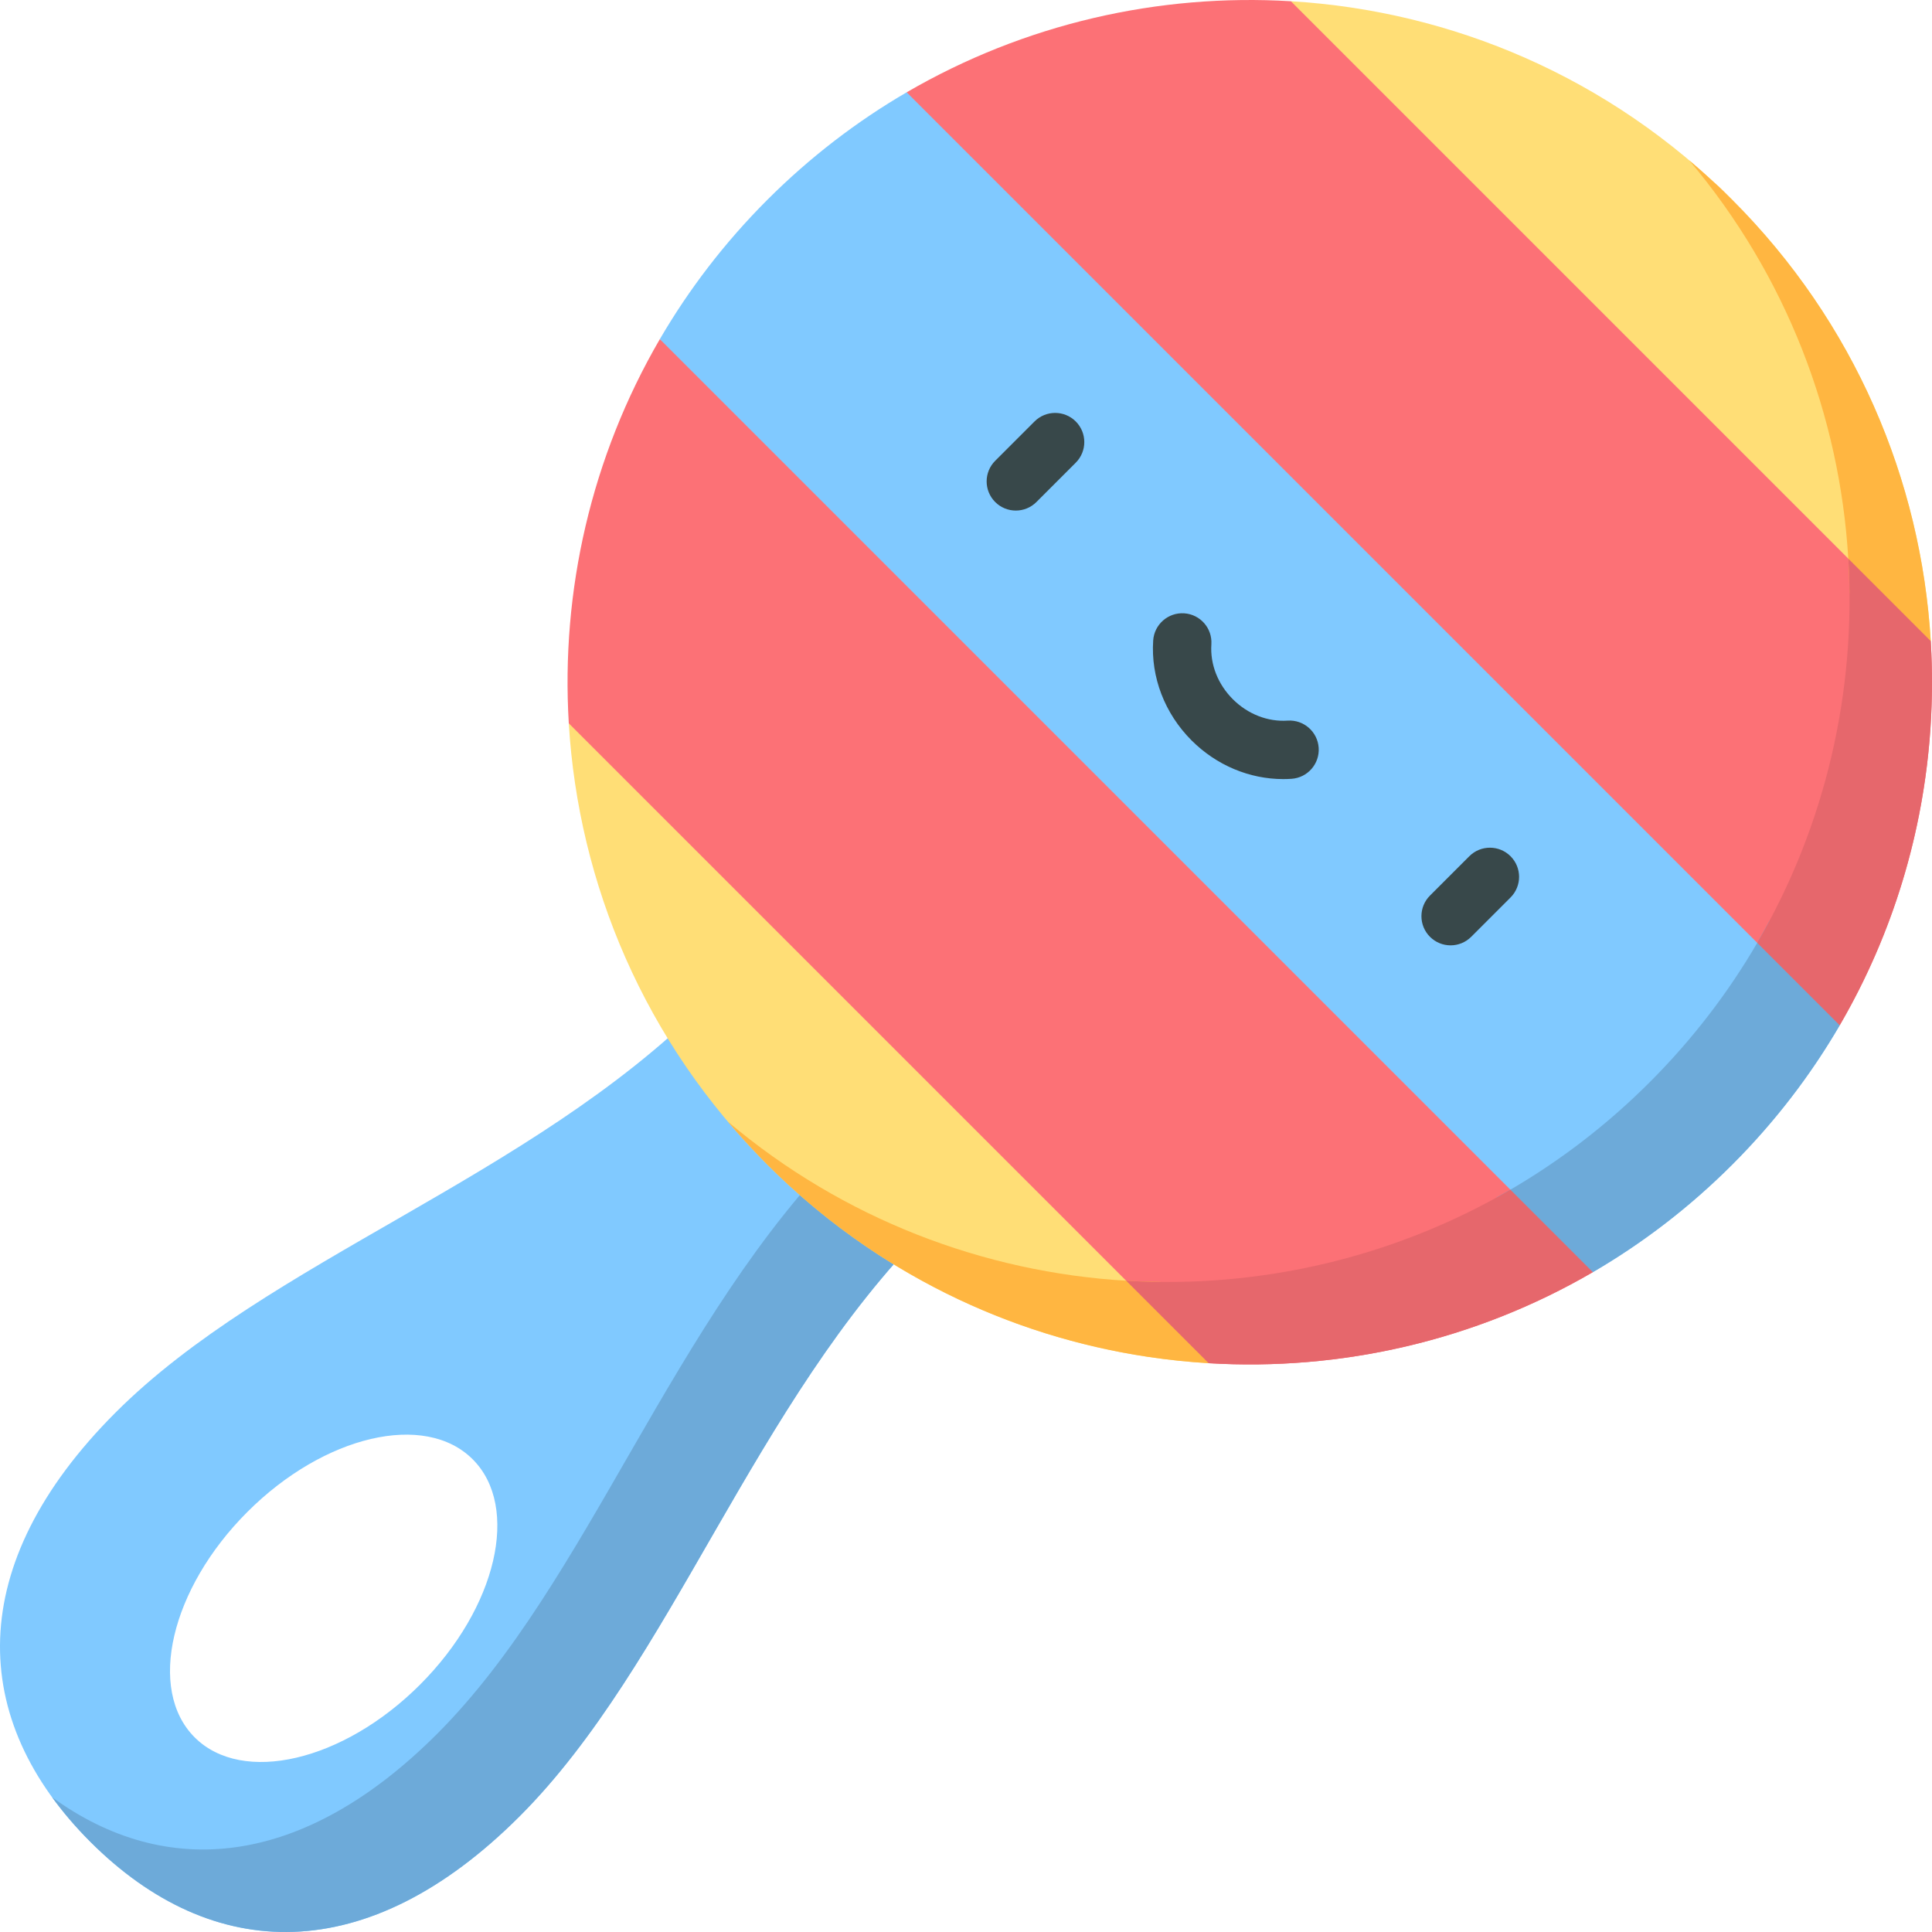 <?xml version="1.0" encoding="iso-8859-1"?>
<!-- Generator: Adobe Illustrator 19.0.0, SVG Export Plug-In . SVG Version: 6.00 Build 0)  -->
<svg version="1.1" id="Capa_1" xmlns="http://www.w3.org/2000/svg" xmlns:xlink="http://www.w3.org/1999/xlink" x="0px" y="0px"
	 viewBox="0 0 512.001 512.001" style="enable-background:new 0 0 512.001 512.001;" xml:space="preserve">
<path style="fill:#80C9FF;" d="M245.994,325.262l-59.256-59.256c-46.366,46.365-115.761,67.979-156.094,108.312
	s-39.041,81.442-6.722,113.761s73.427,33.611,113.761-6.722S199.629,371.629,245.994,325.262z M51.585,460.415
	c-12.637-12.637-6.386-39.377,13.961-59.724s47.088-26.598,59.724-13.961c12.637,12.637,6.386,39.377-13.961,59.724
	S64.223,473.051,51.585,460.415z"/>
<path style="fill:#6DAAD9;" d="M245.994,325.262l-21.853-21.853c-46.366,46.366-67.98,115.761-108.312,156.094
	c-35.587,35.587-71.772,38.751-101.995,16.81c2.927,4.032,6.284,7.961,10.088,11.766c32.318,32.318,73.427,33.611,113.761-6.722
	S199.629,371.629,245.994,325.262z"/>
<g>
	<path style="fill:#FFDE76;" d="M511.671,169.898c-29.334-15.653-63.215-41.202-95.791-73.778s-58.126-66.457-73.778-95.791
		c42.575,2.552,84.42,20.089,116.951,52.62S509.12,127.324,511.671,169.898z"/>
	<path style="fill:#FFDE76;" d="M320.306,361.264c-42.575-2.552-84.42-20.09-116.951-52.62s-50.068-74.376-52.62-116.951
		c29.334,15.653,63.215,41.202,95.791,73.778S304.654,331.929,320.306,361.264z"/>
</g>
<path style="fill:#80C9FF;" d="M487.542,271.716l-99.069-148.188L240.284,24.459c-13.194,7.686-25.627,17.189-36.928,28.49
	s-20.802,23.734-28.49,36.928l107.86,139.398l139.398,107.86c13.194-7.686,25.627-17.189,36.928-28.49
	C470.353,297.344,479.855,284.91,487.542,271.716z"/>
<g>
	<path style="fill:#FC7176;" d="M422.124,337.134c-31.251,18.189-66.774,26.24-101.818,24.13l-169.57-169.57
		c-2.11-35.044,5.941-70.567,24.13-101.818L422.124,337.134z"/>
	<path style="fill:#FC7176;" d="M487.542,271.716L240.284,24.459c31.251-18.189,66.774-26.24,101.818-24.13l169.57,169.57
		C513.781,204.942,505.73,240.466,487.542,271.716z"/>
</g>
<path style="fill:#FFB641;" d="M307.546,339.725c-3.033-0.031-6.065-0.132-9.093-0.314c-37.756-2.263-74.933-16.322-105.539-42.142
	c0.812,0.961,1.634,1.916,2.467,2.865c0.036,0.04,0.072,0.08,0.107,0.121c2.523,2.825,5.159,5.684,7.866,8.391
	c28.464,28.464,64.061,45.449,101.036,50.96c5.277,0.788,10.589,1.34,15.914,1.66C316.597,354.314,312.327,347.107,307.546,339.725z
	"/>
<path style="fill:#6DAAD9;" d="M487.542,271.716l-18.561-27.763c-1.058,1.986-2.155,3.956-3.292,5.91
	c-7.686,13.194-17.189,25.627-28.49,36.928s-23.734,20.802-36.928,28.49c-1.225,0.713-2.457,1.404-3.694,2.085l25.547,19.768l0,0
	c13.194-7.686,25.627-17.189,36.928-28.49c1.412-1.412,2.797-2.843,4.154-4.291C472.701,294.224,480.815,283.262,487.542,271.716
	L487.542,271.716z"/>
<path style="fill:#FFB641;" d="M489.818,148.045c0.182,3.029,0.283,6.061,0.314,9.093c7.382,4.781,14.589,9.051,21.54,12.76
	c-2.552-42.575-20.089-84.42-52.62-116.951c-1.604-1.604-3.211-3.247-4.928-4.732c-2.113-1.957-4.265-3.867-6.466-5.726
	C473.496,73.112,487.555,110.289,489.818,148.045z"/>
<g>
	<path style="fill:#38484A;" d="M269.2,135.305c-1.977,0-3.955-0.754-5.464-2.263c-3.017-3.017-3.017-7.909,0-10.926l10.426-10.426
		c3.018-3.017,7.91-3.017,10.927,0c3.017,3.017,3.017,7.909,0,10.926l-10.426,10.426C273.155,134.551,271.177,135.305,269.2,135.305
		z"/>
	<path style="fill:#38484A;" d="M384.422,250.527c-1.977,0-3.955-0.754-5.464-2.263c-3.017-3.017-3.017-7.909,0-10.926
		l10.426-10.426c3.018-3.017,7.91-3.017,10.927,0c3.017,3.017,3.017,7.909,0,10.926l-10.426,10.426
		C388.377,249.773,386.399,250.527,384.422,250.527z"/>
	<path style="fill:#38484A;" d="M340.075,206.466c-8.963,0-17.712-3.666-24.294-10.248c-7.118-7.118-10.826-16.773-10.174-26.491
		c0.286-4.258,3.976-7.475,8.226-7.192c4.258,0.285,7.478,3.969,7.192,8.227c-0.354,5.269,1.717,10.565,5.682,14.53
		c3.965,3.965,9.265,6.036,14.53,5.682c4.251-0.288,7.941,2.934,8.227,7.191c0.285,4.258-2.934,7.941-7.191,8.227
		C341.54,206.441,340.807,206.466,340.075,206.466z"/>
</g>
<g>
	<path style="fill:#E6676C;" d="M320.306,361.264L320.306,361.264c35.044,2.11,70.567-5.941,101.818-24.13l-21.853-21.853
		c-31.251,18.189-66.774,26.24-101.818,24.13l0,0L320.306,361.264z"/>
	<path style="fill:#E6676C;" d="M489.818,148.045c2.11,35.044-5.941,70.567-24.13,101.818l21.853,21.853
		c14.209-24.414,22.232-51.437,24.056-78.802c0.511-7.659,0.536-15.354,0.074-23.016L489.818,148.045z"/>
</g>
<g>
</g>
<g>
</g>
<g>
</g>
<g>
</g>
<g>
</g>
<g>
</g>
<g>
</g>
<g>
</g>
<g>
</g>
<g>
</g>
<g>
</g>
<g>
</g>
<g>
</g>
<g>
</g>
<g>
</g>
</svg>
